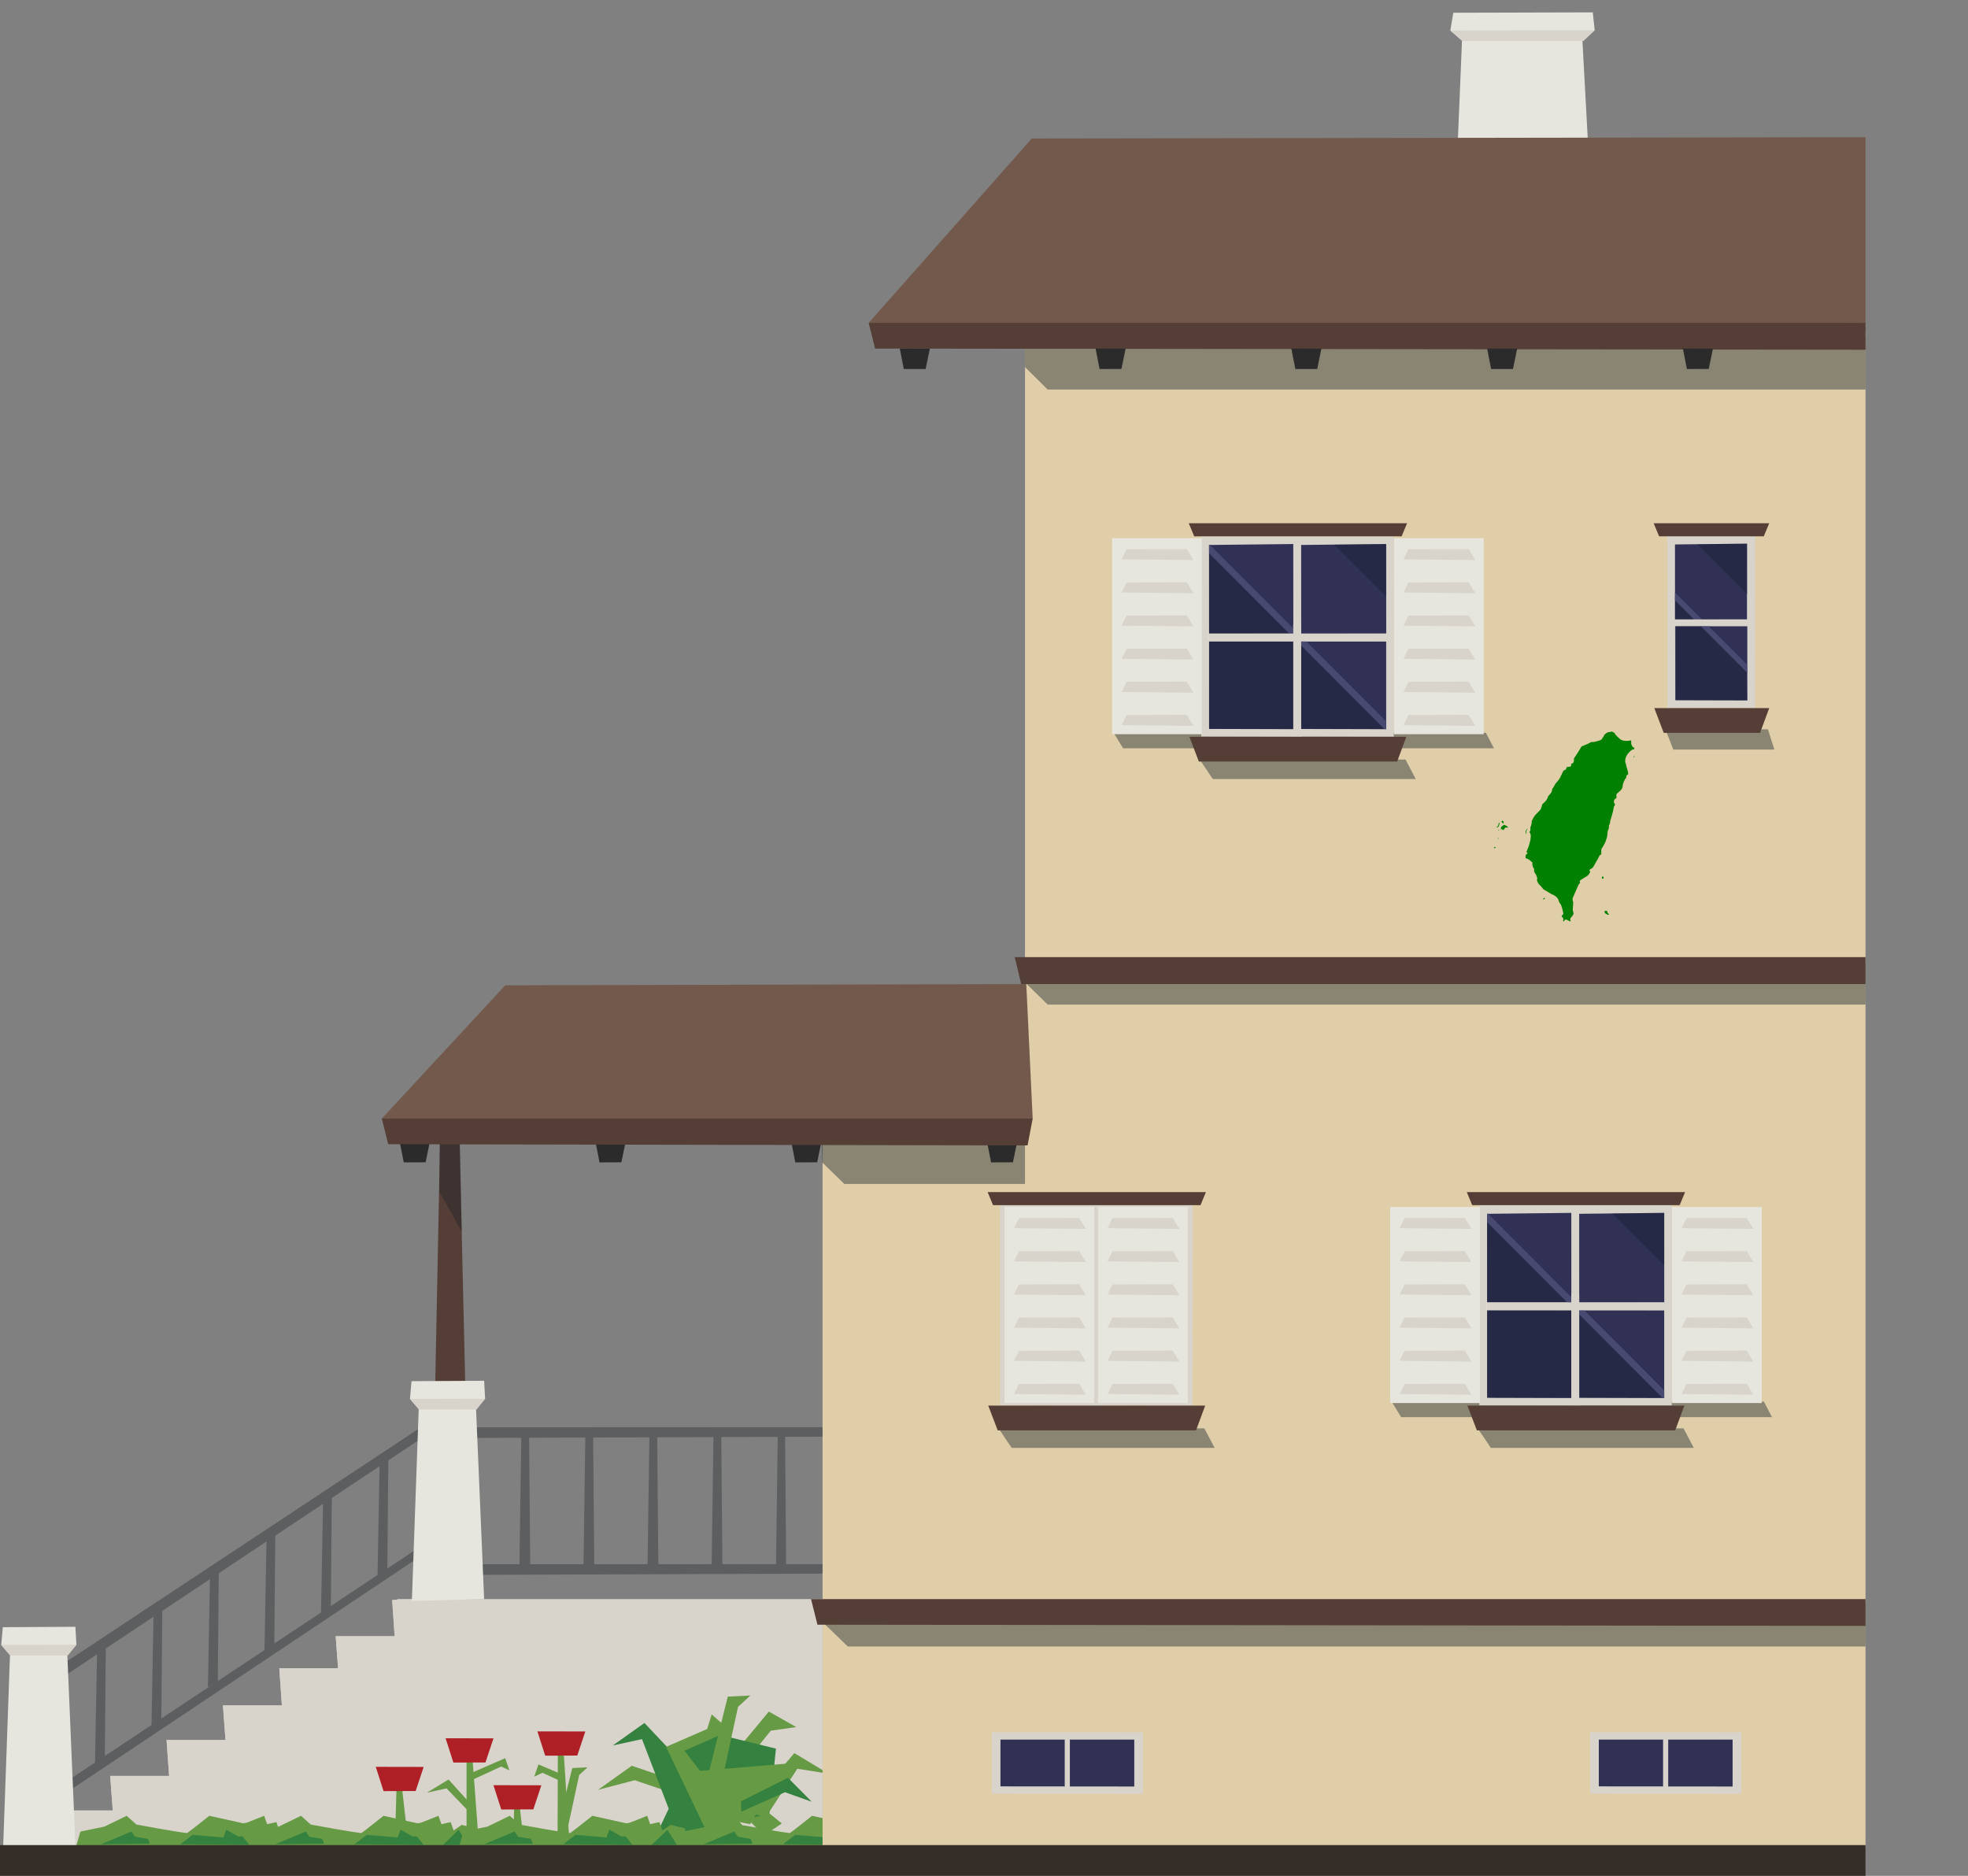 <?xml version="1.0" encoding="UTF-8" standalone="no"?>
<svg
   width="100%"
   height="100%"
   viewBox="0 0 768 732"
   version="1.1"
   xml:space="preserve"
   style="fill-rule:evenodd;clip-rule:evenodd;stroke-linejoin:round;stroke-miterlimit:1.414;"
   id="svg832"
   sodipodi:docname="residential-right.svg"
   inkscape:version="1.1 (c68e22c387, 2021-05-23)"
   xmlns:inkscape="http://www.inkscape.org/namespaces/inkscape"
   xmlns:sodipodi="http://sodipodi.sourceforge.net/DTD/sodipodi-0.dtd"
   xmlns="http://www.w3.org/2000/svg"
   xmlns:svg="http://www.w3.org/2000/svg"><rect x="0" y="0" width="768" height="732" fill="#808080" stroke="none"/><defs
   id="defs836" /><sodipodi:namedview
   id="namedview834"
   pagecolor="#ffffff"
   bordercolor="#666666"
   borderopacity="1.0"
   inkscape:pageshadow="2"
   inkscape:pageopacity="0.0"
   inkscape:pagecheckerboard="0"
   showgrid="false"
   inkscape:zoom="0.71038251"
   inkscape:cx="383.59615"
   inkscape:cy="365.29615"
   inkscape:window-width="1366"
   inkscape:window-height="705"
   inkscape:window-x="-8"
   inkscape:window-y="-8"
   inkscape:window-maximized="1"
   inkscape:current-layer="svg832" />
    <g
   id="residential-right"
   transform="matrix(0.5,0,0,0.5,-96,-228)">
        <g
   id="stoop">
            <g
   transform="matrix(1,0,0,1,-47.99,0)"
   id="g4">
                <path
   d="M590,1897L283.99,1897L281.99,1869L590,1869L590,1897Z"
   style="fill:rgb(216,211,203);fill-rule:nonzero;"
   id="path2" />
            </g>
            <g
   transform="matrix(1,0,0,1,-47.99,0)"
   id="g8">
                <path
   d="M590,1869L327.99,1869L325.99,1842L590,1842L590,1869Z"
   style="fill:rgb(216,211,203);fill-rule:nonzero;"
   id="path6" />
            </g>
            <g
   transform="matrix(1,0,0,1,-47.99,0)"
   id="g12">
                <path
   d="M590,1842L371.99,1842L369.99,1814L590,1814L590,1842Z"
   style="fill:rgb(216,211,203);fill-rule:nonzero;"
   id="path10" />
            </g>
            <g
   transform="matrix(1,0,0,1,-47.99,0)"
   id="g16">
                <path
   d="M590,1814L415.99,1814L413.99,1787L590,1787L590,1814Z"
   style="fill:rgb(216,211,203);fill-rule:nonzero;"
   id="path14" />
            </g>
            <g
   transform="matrix(1,0,0,1,-47.99,0)"
   id="g20">
                <path
   d="M590,1787L459.99,1787L457.99,1758L590,1758L590,1787Z"
   style="fill:rgb(216,211,203);fill-rule:nonzero;"
   id="path18" />
            </g>
            <g
   transform="matrix(1,0,0,1,-47.99,0)"
   id="g24">
                <path
   d="M590,1760L503.99,1760L501.99,1733L590,1733L590,1760Z"
   style="fill:rgb(216,211,203);fill-rule:nonzero;"
   id="path22" />
            </g>
            <g
   transform="matrix(1,0,0,1,-47.99,0)"
   id="g28">
                <path
   d="M590,1733L547.99,1733L545.99,1705L590,1705L590,1733Z"
   style="fill:rgb(216,211,203);fill-rule:nonzero;"
   id="path26" />
            </g>
            <g
   transform="matrix(1,0,0,1,-47.99,0)"
   id="g32">
                <rect
   x="550"
   y="1704"
   width="332"
   height="193"
   style="fill:rgb(216,211,203);fill-rule:nonzero;"
   id="rect30" />
            </g>
            <g
   transform="matrix(1,0,0,1,-47.99,0)"
   id="g36">
                <path
   d="M582,1704L546.238,1704.55L547.99,1733L501.99,1733L503.842,1758L457.99,1758L459.99,1787L413.99,1787L415.99,1814L369.99,1814L371.99,1842L325.99,1842L327.99,1869L281.99,1869L284.238,1897L582,1896L582,1704Z"
   style="fill:rgb(216,211,203);fill-rule:nonzero;"
   id="path34" />
            </g>
        </g>
        <g
   id="stoop-railings">
            <g
   transform="matrix(1,0,0,1,-47.99,0)"
   id="g41">
                <path
   d="M543.068,1595.23L536.254,1598.81L534.568,1689.67L542.281,1684.99L543.068,1595.23Z"
   style="fill:rgb(92,94,95);fill-rule:nonzero;"
   id="path39" />
            </g>
            <g
   transform="matrix(1,0,0,1,-47.99,0)"
   id="g45">
                <path
   d="M498.969,1624.07L492.155,1627.65L490.469,1718.51L498.182,1713.83L498.969,1624.07Z"
   style="fill:rgb(92,94,95);fill-rule:nonzero;"
   id="path43" />
            </g>
            <g
   transform="matrix(1,0,0,1,-47.99,0)"
   id="g49">
                <path
   d="M454.868,1651.78L448.054,1655.36L446.368,1746.21L454.081,1741.53L454.868,1651.78Z"
   style="fill:rgb(92,94,95);fill-rule:nonzero;"
   id="path47" />
            </g>
            <g
   transform="matrix(1,0,0,1,-47.99,0)"
   id="g53">
                <path
   d="M410.769,1678.46L403.956,1682.04L402.269,1772.89L409.982,1768.21L410.769,1678.46Z"
   style="fill:rgb(92,94,95);fill-rule:nonzero;"
   id="path51" />
            </g>
            <g
   transform="matrix(1,0,0,1,-47.99,0)"
   id="g57">
                <path
   d="M366.668,1711.14L359.854,1714.72L358.168,1805.58L365.881,1800.89L366.668,1711.14Z"
   style="fill:rgb(92,94,95);fill-rule:nonzero;"
   id="path55" />
            </g>
            <g
   transform="matrix(1,0,0,1,-47.99,0)"
   id="g61">
                <path
   d="M322.568,1740.98L315.755,1744.56L314.068,1835.42L321.781,1830.74L322.568,1740.98Z"
   style="fill:rgb(92,94,95);fill-rule:nonzero;"
   id="path59" />
            </g>
            <g
   transform="matrix(1,0,0,1,-47.99,0)"
   id="g65">
                <path
   d="M588.706,1556.57L287.693,1755.56L291.966,1762.92L590.141,1564.39L588.706,1556.57Z"
   style="fill:rgb(92,94,95);fill-rule:nonzero;"
   id="path63" />
            </g>
            <g
   transform="matrix(1,0,0,1,-47.99,0)"
   id="g69">
                <path
   d="M588.865,1649.23L288.211,1848.76L291.794,1855.09L589.708,1656.17L588.865,1649.23Z"
   style="fill:rgb(92,94,95);fill-rule:nonzero;"
   id="path67" />
            </g>
            <g
   transform="matrix(1,0,0,1,-47.99,0)"
   id="g73">
                <path
   d="M652.926,1575.98L646.856,1575.56L645.353,1681.42L653.853,1681.74L652.926,1575.98Z"
   style="fill:rgb(92,94,95);fill-rule:nonzero;"
   id="path71" />
            </g>
            <g
   transform="matrix(1,0,0,1,-47.99,0)"
   id="g77">
                <path
   d="M852.731,1575.98L847.018,1575.56L845.603,1681.42L853.603,1681.74L852.731,1575.98Z"
   style="fill:rgb(92,94,95);fill-rule:nonzero;"
   id="path75" />
            </g>
            <g
   transform="matrix(1,0,0,1,-47.99,0)"
   id="g81">
                <path
   d="M802.927,1575.98L796.856,1575.56L795.353,1681.42L803.853,1681.74L802.927,1575.98Z"
   style="fill:rgb(92,94,95);fill-rule:nonzero;"
   id="path79" />
            </g>
            <g
   transform="matrix(1,0,0,1,-47.99,0)"
   id="g85">
                <path
   d="M752.926,1575.98L746.856,1575.56L745.353,1681.42L753.853,1681.74L752.926,1575.98Z"
   style="fill:rgb(92,94,95);fill-rule:nonzero;"
   id="path83" />
            </g>
            <g
   transform="matrix(1,0,0,1,-47.99,0)"
   id="g89">
                <path
   d="M702.927,1575.98L696.856,1575.56L695.353,1681.42L703.853,1681.74L702.927,1575.98Z"
   style="fill:rgb(92,94,95);fill-rule:nonzero;"
   id="path87" />
            </g>
            <g
   transform="matrix(1,0,0,1,-47.99,0)"
   id="g93">
                <path
   d="M963.272,1569.77L602.434,1569.93L601.929,1578.27L960.148,1576.95L963.272,1569.77Z"
   style="fill:rgb(92,94,95);fill-rule:nonzero;"
   id="path91" />
            </g>
            <g
   transform="matrix(1,0,0,1,-47.99,0)"
   id="g97">
                <path
   d="M952.328,1676.68L591.49,1676.84L590.985,1685.18L949.204,1683.86L952.328,1676.68Z"
   style="fill:rgb(92,94,95);fill-rule:nonzero;"
   id="path95" />
            </g>
            <g
   transform="matrix(1,0,0,1,-47.99,0)"
   id="g101">
                <path
   d="M597.806,1309L603.74,1563L579.149,1563L584.192,1309L597.806,1309Z"
   style="fill:rgb(84,62,54);fill-rule:nonzero;"
   id="path99" />
            </g>
            <g
   transform="matrix(1,0,0,1,-47.99,0)"
   id="g105">
                <path
   d="M242.452,1897.46L247.785,1747.76L240.965,1739.78L242.17,1725.93L298.846,1725.62L299.627,1739.65L292.555,1747.76L298.846,1896L242.452,1897.46Z"
   style="fill:rgb(231,230,222);fill-rule:nonzero;"
   id="path103" />
            </g>
            <g
   transform="matrix(1,0,0,1,-47.99,0)"
   id="g109">
                <path
   d="M292.99,1748L247.99,1748L240.965,1739.78L299.627,1739.65L292.99,1748Z"
   style="fill:rgb(216,211,203);fill-rule:nonzero;"
   id="path107" />
            </g>
            <g
   transform="matrix(1,0,0,1,-47.99,0)"
   id="g113">
                <path
   d="M561.452,1705.46L566.785,1555.76L559.965,1547.78L561.17,1533.93L617.846,1533.62L618.627,1547.65L611.555,1555.76L617.846,1704L561.452,1705.46Z"
   style="fill:rgb(231,230,222);fill-rule:nonzero;"
   id="path111" />
            </g>
            <g
   transform="matrix(1,0,0,1,-47.99,0)"
   id="g117">
                <path
   d="M611.99,1556L566.99,1556L559.965,1547.78L618.627,1547.65L611.99,1556Z"
   style="fill:rgb(216,211,203);fill-rule:nonzero;"
   id="path115" />
            </g>
        </g>
        <g
   id="plants">
            <g
   transform="matrix(1,0,0,1,-47.99,0)"
   id="g122">
                <path
   d="M554.01,1853.54L549.404,1853.54L548.561,1882.79L557.467,1884.17L554.01,1853.54Z"
   style="fill:rgb(103,154,69);fill-rule:nonzero;"
   id="path120" />
            </g>
            <g
   transform="matrix(1,0,0,1,-47.99,0)"
   id="g126">
                <path
   d="M564.404,1853.79L570.658,1834.99L533.275,1834.92L539.361,1853.87L564.404,1853.79Z"
   style="fill:rgb(174,32,37);fill-rule:nonzero;"
   id="path124" />
            </g>
            <g
   transform="matrix(1,0,0,1,-47.99,0)"
   id="g130">
                <path
   d="M645.859,1867.87L641.254,1867.87L640.41,1897.12L649.316,1898.5L645.859,1867.87Z"
   style="fill:rgb(103,154,69);fill-rule:nonzero;"
   id="path128" />
            </g>
            <g
   transform="matrix(1,0,0,1,-47.99,0)"
   id="g134">
                <path
   d="M656.254,1868.12L662.508,1849.32L625.125,1849.25L631.211,1868.21L656.254,1868.12Z"
   style="fill:rgb(174,32,37);fill-rule:nonzero;"
   id="path132" />
            </g>
            <g
   transform="matrix(1,0,0,1,-47.99,0)"
   id="g138">
                <path
   d="M608.889,1830.23L604.123,1829.72L604.127,1883.38L613.049,1885.7L608.889,1830.23Z"
   style="fill:rgb(103,154,69);fill-rule:nonzero;"
   id="path136" />
            </g>
            <g
   transform="matrix(1,0,0,1,-47.99,0)"
   id="g142">
                <path
   d="M618.897,1831.5L625.151,1812.69L587.767,1812.62L593.853,1831.58L618.897,1831.5Z"
   style="fill:rgb(174,32,37);fill-rule:nonzero;"
   id="path140" />
            </g>
            <g
   transform="matrix(1,0,0,1,-47.99,0)"
   id="g146">
                <path
   d="M607.435,1845.6L631.138,1834.68L637.552,1837.67L634.28,1828.16L609.444,1839"
   style="fill:rgb(103,154,69);fill-rule:nonzero;"
   id="path144" />
            </g>
            <g
   transform="matrix(1,0,0,1,-47.99,0)"
   id="g150">
                <path
   d="M611.342,1868.36L590.088,1844.81L573.139,1855.1L588.506,1851.73L605.354,1869.25L611.342,1868.36Z"
   style="fill:rgb(103,154,69);fill-rule:nonzero;"
   id="path148" />
            </g>
            <g
   transform="matrix(1,0,0,1,-47.99,0)"
   id="g154">
                <path
   d="M680.135,1826.3L675.373,1825.84L675.182,1886.53L684.096,1888.62L680.135,1826.3Z"
   style="fill:rgb(103,154,69);fill-rule:nonzero;"
   id="path152" />
            </g>
            <g
   transform="matrix(1,0,0,1,-47.99,0)"
   id="g158">
                <path
   d="M690.56,1826.12L696.815,1807.32L659.431,1807.25L665.517,1826.21L690.56,1826.12Z"
   style="fill:rgb(174,32,37);fill-rule:nonzero;"
   id="path156" />
            </g>
            <g
   transform="matrix(1,0,0,1,-47.99,0)"
   id="g162">
                <path
   d="M679.373,1846.92L663.385,1839.56L656.971,1842.55L660.244,1833.03L680.182,1841.49"
   style="fill:rgb(103,154,69);fill-rule:nonzero;"
   id="path160" />
            </g>
            <g
   transform="matrix(1,0,0,1,-47.99,0)"
   id="g166">
                <path
   d="M676.33,1877.14L686.643,1835.89L698.553,1835.3L692.037,1841.29L682.857,1883.71L676.33,1877.14Z"
   style="fill:rgb(103,154,69);fill-rule:nonzero;"
   id="path164" />
            </g>
            <g
   transform="matrix(1,0,0,1,-47.99,0)"
   id="g170">
                <path
   d="M850.186,1879.11L809.695,1846.22L841.563,1806.72L861.404,1803.87L840.082,1791.79L794.926,1846.2L836.153,1888.5"
   style="fill:rgb(103,154,69);fill-rule:nonzero;"
   id="path168" />
            </g>
            <g
   transform="matrix(1,0,0,1,-47.99,0)"
   id="g174">
                <path
   d="M769.774,1846.56L733.07,1834.08L706.814,1852.81L735.384,1845.37L797.528,1866.46L769.774,1846.56Z"
   style="fill:rgb(103,154,69);fill-rule:nonzero;"
   id="path172" />
            </g>
            <g
   transform="matrix(1,0,0,1,-47.99,0)"
   id="g178">
                <path
   d="M840.515,1871.04L845.594,1820.69L795.215,1808.35L760.942,1819.71L742.98,1800.7L718.28,1818.23L741.053,1813.29L761.908,1867.59L751.957,1888.57L782.137,1887.33L840.515,1871.04Z"
   style="fill:rgb(53,129,63);fill-rule:nonzero;"
   id="path176" />
            </g>
            <g
   transform="matrix(1,0,0,1,-47.99,0)"
   id="g182">
                <path
   d="M793.891,1890.54L759.86,1819.33L791.918,1805.39L795.469,1794.04L809.938,1806.63L774.16,1822.31L821.616,1883.54"
   style="fill:rgb(103,154,69);fill-rule:nonzero;"
   id="path180" />
            </g>
            <g
   transform="matrix(1,0,0,1,-47.99,0)"
   id="g186">
                <path
   d="M820.557,1870.3L859.968,1824.22L886.63,1840.27L862.283,1836.41L837.947,1873.86L820.557,1870.3Z"
   style="fill:rgb(103,154,69);fill-rule:nonzero;"
   id="path184" />
            </g>
            <g
   transform="matrix(1,0,0,1,-47.99,0)"
   id="g190">
                <path
   d="M792.739,1841.22L808.01,1780.13L825.648,1779.26L816,1788.13L802.405,1850.94L792.739,1841.22Z"
   style="fill:rgb(103,154,69);fill-rule:nonzero;"
   id="path188" />
            </g>
            <g
   transform="matrix(1,0,0,1,-47.99,0)"
   id="g194">
                <path
   d="M825.481,1879.68L800.741,1874.75L772.811,1839.2L854.196,1832.37"
   style="fill:rgb(103,154,69);fill-rule:nonzero;"
   id="path192" />
            </g>
            <g
   transform="matrix(1,0,0,1,-47.99,0)"
   id="g198">
                <path
   d="M818.297,1861.87L855,1843.46L873.551,1862.18L852.686,1854.75L818.545,1869.91L818.297,1861.87Z"
   style="fill:rgb(53,129,63);fill-rule:nonzero;"
   id="path196" />
            </g>
            <g
   transform="matrix(1,0,0,1,-47.99,0)"
   id="g202">
                <path
   d="M475.031,1899.87L475.726,1882.96L464.32,1880.23L458.035,1884.6L455.707,1878.05L448.488,1879.68L446.16,1873.14L432.715,1878.46L429.922,1879.01L403.324,1873.14C403.324,1873.14 387.265,1885.97 386.101,1886.52C384.937,1887.06 346.523,1879.97 346.523,1879.97L338.844,1873.14L321.386,1881.61L302.758,1885.43L299.035,1898.23L475.031,1899.87Z"
   style="fill:rgb(103,154,69);fill-rule:nonzero;"
   id="path200" />
            </g>
            <g
   transform="matrix(1,0,0,1,-47.99,0)"
   id="g206">
                <path
   d="M469.324,1895.78L461.875,1884.05L449.594,1895.92L469.324,1895.78Z"
   style="fill:rgb(53,129,63);fill-rule:nonzero;"
   id="path204" />
            </g>
            <g
   transform="matrix(1,0,0,1,-47.99,0)"
   id="g210">
                <path
   d="M434.637,1895.78L429.344,1889.23L425.852,1889.23L416.598,1883.91L414.328,1890.05L390.231,1888.01L380.629,1895.37L434.637,1895.78Z"
   style="fill:rgb(53,129,63);fill-rule:nonzero;"
   id="path208" />
            </g>
            <g
   transform="matrix(1,0,0,1,-47.99,0)"
   id="g214">
                <path
   d="M356.883,1894.96L355.488,1891.14L345.477,1889.5L342.563,1885.41L318.824,1895.37L356.883,1894.96Z"
   style="fill:rgb(53,129,63);fill-rule:nonzero;"
   id="path212" />
            </g>
            <g
   transform="matrix(1,0,0,1,-47.99,0)"
   id="g218">
                <path
   d="M611.053,1899.87L611.748,1882.96L600.342,1880.23L594.057,1884.6L591.729,1878.05L584.51,1879.68L582.182,1873.14L568.737,1878.46L565.944,1879.01L539.346,1873.14C539.346,1873.14 523.287,1885.97 522.123,1886.52C520.959,1887.06 482.545,1879.97 482.545,1879.97L474.866,1873.14L457.409,1881.61L438.78,1885.43L435.057,1898.23L611.053,1899.87Z"
   style="fill:rgb(103,154,69);fill-rule:nonzero;"
   id="path216" />
            </g>
            <g
   transform="matrix(1,0,0,1,-47.99,0)"
   id="g222">
                <path
   d="M605.346,1895.78L597.897,1884.05L585.615,1895.92L605.346,1895.78Z"
   style="fill:rgb(53,129,63);fill-rule:nonzero;"
   id="path220" />
            </g>
            <g
   transform="matrix(1,0,0,1,-47.99,0)"
   id="g226">
                <path
   d="M570.658,1895.78L565.365,1889.23L561.873,1889.23L552.619,1883.91L550.349,1890.05L526.252,1888.01L516.65,1895.37L570.658,1895.78Z"
   style="fill:rgb(53,129,63);fill-rule:nonzero;"
   id="path224" />
            </g>
            <g
   transform="matrix(1,0,0,1,-47.99,0)"
   id="g230">
                <path
   d="M492.904,1894.96L491.509,1891.14L481.498,1889.5L478.584,1885.41L454.845,1895.37L492.904,1894.96Z"
   style="fill:rgb(53,129,63);fill-rule:nonzero;"
   id="path228" />
            </g>
            <g
   transform="matrix(1,0,0,1,-47.99,0)"
   id="g234">
                <path
   d="M773.994,1899.87L774.689,1882.96L763.283,1880.23L756.998,1884.6L754.67,1878.05L747.451,1879.68L745.123,1873.14L731.678,1878.46L728.885,1879.01L702.287,1873.14C702.287,1873.14 686.228,1885.97 685.064,1886.52C683.9,1887.06 645.486,1879.97 645.486,1879.97L637.807,1873.14L620.35,1881.61L601.721,1885.43L597.998,1898.23L773.994,1899.87Z"
   style="fill:rgb(103,154,69);fill-rule:nonzero;"
   id="path232" />
            </g>
            <g
   transform="matrix(1,0,0,1,-47.99,0)"
   id="g238">
                <path
   d="M768.287,1895.78L760.838,1884.05L748.556,1895.92L768.287,1895.78Z"
   style="fill:rgb(53,129,63);fill-rule:nonzero;"
   id="path236" />
            </g>
            <g
   transform="matrix(1,0,0,1,-47.99,0)"
   id="g242">
                <path
   d="M733.6,1895.78L728.307,1889.23L724.815,1889.23L715.561,1883.91L713.291,1890.05L689.194,1888.01L679.592,1895.37L733.6,1895.78Z"
   style="fill:rgb(53,129,63);fill-rule:nonzero;"
   id="path240" />
            </g>
            <g
   transform="matrix(1,0,0,1,-47.99,0)"
   id="g246">
                <path
   d="M655.846,1894.96L654.451,1891.14L644.44,1889.5L641.526,1885.41L617.787,1895.37L655.846,1894.96Z"
   style="fill:rgb(53,129,63);fill-rule:nonzero;"
   id="path244" />
            </g>
            <g
   transform="matrix(1,0,0,1,-47.99,0)"
   id="g250">
                <path
   d="M945.482,1899.87L946.177,1882.96L934.771,1880.23L928.486,1884.6L926.158,1878.05L918.939,1879.68L916.611,1873.14L903.166,1878.46L900.373,1879.01L873.775,1873.14C873.775,1873.14 857.716,1885.97 856.552,1886.52C855.388,1887.06 816.974,1879.97 816.974,1879.97L809.295,1873.14L791.837,1881.61L773.209,1885.43L769.486,1898.23L945.482,1899.87Z"
   style="fill:rgb(103,154,69);fill-rule:nonzero;"
   id="path248" />
            </g>
            <g
   transform="matrix(1,0,0,1,-47.99,0)"
   id="g254">
                <path
   d="M939.775,1895.78L932.326,1884.05L920.045,1895.92L939.775,1895.78Z"
   style="fill:rgb(53,129,63);fill-rule:nonzero;"
   id="path252" />
            </g>
            <g
   transform="matrix(1,0,0,1,-47.99,0)"
   id="g258">
                <path
   d="M905.088,1895.78L899.795,1889.23L896.303,1889.23L887.049,1883.91L884.779,1890.05L860.682,1888.01L851.08,1895.37L905.088,1895.78Z"
   style="fill:rgb(53,129,63);fill-rule:nonzero;"
   id="path256" />
            </g>
            <g
   transform="matrix(1,0,0,1,-47.99,0)"
   id="g262">
                <path
   d="M827.334,1894.96L825.94,1891.14L815.928,1889.5L813.014,1885.41L789.275,1895.37L827.334,1894.96Z"
   style="fill:rgb(53,129,63);fill-rule:nonzero;"
   id="path260" />
            </g>
        </g>
        <g
   id="chimney">
            <g
   transform="matrix(1,0,0,1,-47.99,0)"
   id="g267">
                <path
   d="M1374.82,637.482L1381.06,487.779L1371.96,479.803L1374.28,465.946L1483.13,465.643L1484.63,479.667L1475.05,487.779L1483.13,636.02L1374.82,637.482Z"
   style="fill:rgb(231,230,222);fill-rule:nonzero;"
   id="path265" />
            </g>
            <g
   transform="matrix(1,0,0,1,-47.99,0)"
   id="g271">
                <path
   d="M1475.88,488L1381.46,488L1371.96,479.793L1484.63,479.651L1475.88,488Z"
   style="fill:rgb(216,211,203);fill-rule:nonzero;"
   id="path269" />
            </g>
        </g>
        <g
   transform="matrix(1,0,0,1,-47.99,0)"
   id="g277">
            <g
   id="base">
                <path
   d="M1696,715L1040,715L1040,1263L882,1263L882,1898L1696,1898L1696,715Z"
   style="fill:rgb(224,206,168);fill-rule:nonzero;"
   id="path274" />
            </g>
        </g>
        <g
   id="shadows">
            <g
   transform="matrix(1,0,0,1,-47.99,0)"
   id="g283">
                <g
   opacity="0.4"
   id="g281">
                    <path
   d="M1040,742.495L1057.69,760L1696,760L1696,718L1040,718L1040,742.495Z"
   style="fill:rgb(10,23,35);fill-rule:nonzero;"
   id="path279" />
                </g>
            </g>
            <g
   transform="matrix(1,0,0,1,-47.99,0)"
   id="g289">
                <g
   opacity="0.4"
   id="g287">
                    <path
   d="M898.99,1380L1040,1380L1040,1329L881.043,1327L881.689,1363.18L898.99,1380Z"
   style="fill:rgb(10,23,35);fill-rule:nonzero;"
   id="path285" />
                </g>
            </g>
            <g
   transform="matrix(1,0,0,1,-47.99,0)"
   id="g295">
                <g
   opacity="0.4"
   id="g293">
                    <path
   d="M1039.99,1222.68L1057.69,1240L1696,1240L1696,1209L1040.63,1209L1039.99,1222.68Z"
   style="fill:rgb(10,23,35);fill-rule:nonzero;"
   id="path291" />
                </g>
            </g>
            <g
   transform="matrix(1,0,0,1,-47.99,0)"
   id="g301">
                <g
   opacity="0.4"
   id="g299">
                    <path
   d="M881.99,1721.92L901.695,1741L1696,1741L1696,1706.88L881.687,1705.94L881.99,1721.92Z"
   style="fill:rgb(10,23,35);fill-rule:nonzero;"
   id="path297" />
                </g>
            </g>
            <g
   transform="matrix(1,0,0,1,-47.99,0)"
   id="g307">
                <g
   opacity="0.3"
   id="g305">
                    <path
   d="M583,1348L598.99,1348L600.425,1417.37L583,1386.37L583,1348Z"
   style="fill:rgb(10,23,35);fill-rule:nonzero;"
   id="path303" />
                </g>
            </g>
        </g>
        <g
   transform="matrix(1,0,0,1,-47.99,0)"
   id="g313">
            <g
   id="roof">
                <path
   d="M1696,708.095L1169.52,718.095L917.99,708L1045.3,564.095L1696,563.095L1696,708.095Z"
   style="fill:rgb(114,89,75);fill-rule:nonzero;"
   id="path310" />
            </g>
        </g>
        <g
   id="trim">
            <g
   transform="matrix(1,0,0,1,-47.99,0)"
   id="g317">
                <path
   d="M1696,1704L872.99,1704L877.995,1724L1696,1724.92L1696,1704Z"
   style="fill:rgb(84,62,54);fill-rule:nonzero;"
   id="path315" />
            </g>
            <g
   transform="matrix(1,0,0,1,-47.99,0)"
   id="g321">
                <path
   d="M1696,1203L1031.99,1203L1037,1224L1696,1224L1696,1203Z"
   style="fill:rgb(84,62,54);fill-rule:nonzero;"
   id="path319" />
            </g>
            <g
   transform="matrix(1,0,0,1,-47.99,0)"
   id="g325">
                <path
   d="M1696,708L917.99,708L922.995,728.047L1696,728.949L1696,708Z"
   style="fill:rgb(84,62,54);fill-rule:nonzero;"
   id="path323" />
            </g>
            <g
   transform="matrix(1,0,0,1,-47.99,0)"
   id="g329">
                <path
   d="M962.453,744L965.714,728.113L942.267,728.054L945.387,744L962.453,744Z"
   style="fill:rgb(42,43,42);fill-rule:nonzero;"
   id="path327" />
            </g>
            <g
   transform="matrix(1,0,0,1,-47.99,0)"
   id="g333">
                <path
   d="M1573.65,743.931L1576.91,728.113L1553.47,728.054L1556.59,744L1573.65,743.931Z"
   style="fill:rgb(42,43,42);fill-rule:nonzero;"
   id="path331" />
            </g>
            <g
   transform="matrix(1,0,0,1,-47.99,0)"
   id="g337">
                <path
   d="M1420.85,744L1424.11,728.113L1400.67,728.054L1403.79,744L1420.85,744Z"
   style="fill:rgb(42,43,42);fill-rule:nonzero;"
   id="path335" />
            </g>
            <g
   transform="matrix(1,0,0,1,-47.99,0)"
   id="g341">
                <path
   d="M1268.05,744L1271.32,728.113L1247.87,728.054L1250.99,744L1268.05,744Z"
   style="fill:rgb(42,43,42);fill-rule:nonzero;"
   id="path339" />
            </g>
            <g
   transform="matrix(1,0,0,1,-47.99,0)"
   id="g345">
                <path
   d="M1115.25,743.931L1118.52,728.113L1095.07,728.054L1098.19,744L1115.25,743.931Z"
   style="fill:rgb(42,43,42);fill-rule:nonzero;"
   id="path343" />
            </g>
            <g
   transform="matrix(1,0,0,1,-47.99,0)"
   id="g349">
                <path
   d="M572.177,1363.11L575.438,1347.29L551.991,1347.23L555.111,1363.18L572.177,1363.11Z"
   style="fill:rgb(42,43,42);fill-rule:nonzero;"
   id="path347" />
            </g>
            <g
   transform="matrix(1,0,0,1,-47.99,0)"
   id="g353">
                <path
   d="M1030.58,1363.11L1033.84,1347.29L1010.39,1347.23L1013.51,1363.18L1030.58,1363.11Z"
   style="fill:rgb(42,43,42);fill-rule:nonzero;"
   id="path351" />
            </g>
            <g
   transform="matrix(1,0,0,1,-47.99,0)"
   id="g357">
                <path
   d="M877.776,1363.11L881.038,1347.29L857.59,1347.23L860.71,1363.18L877.776,1363.11Z"
   style="fill:rgb(42,43,42);fill-rule:nonzero;"
   id="path355" />
            </g>
            <g
   transform="matrix(1,0,0,1,-47.99,0)"
   id="g361">
                <path
   d="M724.977,1363.11L728.239,1347.29L704.791,1347.23L707.911,1363.18L724.977,1363.11Z"
   style="fill:rgb(42,43,42);fill-rule:nonzero;"
   id="path359" />
            </g>
        </g>
        <g
   id="stoop-roof">
            <g
   transform="matrix(1,0,0,1,-47.99,0)"
   id="g366">
                <path
   d="M1045.99,1329L788.515,1339L537.99,1329L634.296,1225L1040.99,1224L1045.99,1329Z"
   style="fill:rgb(114,89,75);fill-rule:nonzero;"
   id="path364" />
            </g>
            <g
   transform="matrix(1,0,0,1,-47.99,0)"
   id="g370">
                <path
   d="M1045.99,1329L537.99,1329L542.99,1349L1041.99,1349.93L1045.99,1329Z"
   style="fill:rgb(84,62,54);fill-rule:nonzero;"
   id="path368" />
            </g>
        </g>
        <g
   id="windows">
            <g
   transform="matrix(1,0,0,1,-47.99,0)"
   id="g375">
                <path
   d="M1014.3,1855.9L1131.9,1855.96L1131.99,1807.99L1014.12,1807.97L1014.3,1855.9Z"
   style="fill:rgb(216,211,203);fill-rule:nonzero;"
   id="path373" />
            </g>
            <g
   transform="matrix(1,0,0,1,-47.99,0)"
   id="g379">
                <path
   d="M1020.84,1850.17L1125.27,1850.27L1125.27,1813.68L1020.84,1813.65L1020.84,1850.17Z"
   style="fill:rgb(49,49,86);fill-rule:nonzero;"
   id="path377" />
            </g>
            <g
   transform="matrix(1,0,0,1,-47.99,0)"
   id="g383">
                <rect
   x="1071"
   y="1809"
   width="4"
   height="46"
   style="fill:rgb(216,211,203);fill-rule:nonzero;"
   id="rect381" />
            </g>
            <g
   transform="matrix(1,0,0,1,-47.99,0)"
   id="g387">
                <path
   d="M1481.3,1855.9L1598.9,1855.96L1598.99,1807.99L1481.12,1807.97L1481.3,1855.9Z"
   style="fill:rgb(216,211,203);fill-rule:nonzero;"
   id="path385" />
            </g>
            <g
   transform="matrix(1,0,0,1,-47.99,0)"
   id="g391">
                <path
   d="M1487.84,1850.17L1592.27,1850.27L1592.27,1813.68L1487.84,1813.65L1487.84,1850.17Z"
   style="fill:rgb(49,49,86);fill-rule:nonzero;"
   id="path389" />
            </g>
            <g
   transform="matrix(1,0,0,1,-47.99,0)"
   id="g395">
                <rect
   x="1538"
   y="1809"
   width="4"
   height="46"
   style="fill:rgb(216,211,203);fill-rule:nonzero;"
   id="rect393" />
            </g>
            <g
   transform="matrix(1,0,0,1,-47.99,0)"
   id="g401">
                <g
   opacity="0.4"
   id="g399">
                    <path
   d="M1336.97,1048.78L1344.99,1064L1186.58,1064L1175.45,1047.46L1336.97,1048.78Z"
   style="fill:rgb(10,23,35);fill-rule:nonzero;"
   id="path397" />
                </g>
            </g>
            <g
   transform="matrix(1,0,0,1,-47.99,0)"
   id="g407">
                <g
   opacity="0.4"
   id="g405">
                    <path
   d="M1399.71,1027.88L1405.99,1040L1116.58,1040L1109.02,1027.73L1399.71,1027.88Z"
   style="fill:rgb(10,23,35);fill-rule:nonzero;"
   id="path403" />
                </g>
            </g>
            <g
   transform="matrix(1,0,0,1,-47.99,0)"
   id="g411">
                <path
   d="M1177.58,1030.84L1255.91,1031L1255.97,874.583L1177.47,874.51L1177.58,1030.84Z"
   style="fill:rgb(216,211,203);fill-rule:nonzero;"
   id="path409" />
            </g>
            <g
   transform="matrix(1,0,0,1,-47.99,0)"
   id="g415">
                <path
   d="M1183.67,1024.89L1249.99,1025.07L1249.99,956.603L1183.67,956.541L1183.67,1024.89Z"
   style="fill:rgb(49,49,86);fill-rule:nonzero;"
   id="path413" />
            </g>
            <g
   transform="matrix(1,0,0,1,-47.99,0)"
   id="g419">
                <path
   d="M1183.67,950.562L1250.03,950.501L1249.99,880.585L1183.63,881.311L1183.67,950.562Z"
   style="fill:rgb(49,49,86);fill-rule:nonzero;"
   id="path417" />
            </g>
            <g
   transform="matrix(1,0,0,1,-47.99,0)"
   id="g423">
                <path
   d="M1249.47,1030.84L1327.81,1031L1327.86,874.583L1249.37,874.51L1249.47,1030.84Z"
   style="fill:rgb(216,211,203);fill-rule:nonzero;"
   id="path421" />
            </g>
            <g
   transform="matrix(1,0,0,1,-47.99,0)"
   id="g427">
                <path
   d="M1255.56,1024.89L1321.88,1025.07L1321.88,956.603L1255.56,956.541L1255.56,1024.89Z"
   style="fill:rgb(49,49,86);fill-rule:nonzero;"
   id="path425" />
            </g>
            <g
   transform="matrix(1,0,0,1,-47.99,0)"
   id="g431">
                <path
   d="M1255.56,950.565L1321.92,950.501L1321.88,880.585L1255.53,881.311L1255.56,950.565Z"
   style="fill:rgb(49,49,86);fill-rule:nonzero;"
   id="path429" />
            </g>
            <g
   transform="matrix(1,0,0,1,-47.99,0)"
   id="g435">
                <rect
   x="1183.03"
   y="950.548"
   width="67.236"
   height="5.834"
   style="fill:rgb(246,241,225);fill-rule:nonzero;"
   id="rect433" />
            </g>
            <g
   transform="matrix(1,0,0,1,-47.99,0)"
   id="g439">
                <path
   d="M1167.8,864.365L1172.05,874.583L1333.93,874.583L1338.19,864.365L1167.8,864.365Z"
   style="fill:rgb(84,62,54);fill-rule:nonzero;"
   id="path437" />
            </g>
            <g
   transform="matrix(1,0,0,1,-47.99,0)"
   id="g445">
                <g
   opacity="0.3"
   id="g443">
                    <path
   d="M1183.67,1024.89L1183.65,887.008L1321.88,1019.01L1321.88,1025.07L1183.67,1024.89Z"
   style="fill:rgb(10,23,35);fill-rule:nonzero;"
   id="path441" />
                </g>
            </g>
            <g
   transform="matrix(1,0,0,1,-47.99,0)"
   id="g449">
                <path
   d="M1320.6,1025.04L1183.66,887.755L1183.64,887.776L1183.62,881.305L1184.31,881.292L1321.86,1019.03L1321.88,1025.07L1320.6,1025.04Z"
   style="fill:rgb(73,74,114);fill-rule:nonzero;"
   id="path447" />
            </g>
            <g
   transform="matrix(1,0,0,1,-47.99,0)"
   id="g453">
                <rect
   x="1249.36"
   y="943.437"
   width="6.156"
   height="84.063"
   style="fill:rgb(216,211,203);fill-rule:nonzero;"
   id="rect451" />
            </g>
            <g
   transform="matrix(1,0,0,1,-47.99,0)"
   id="g457">
                <rect
   x="1183.22"
   y="950.444"
   width="138.873"
   height="6.154"
   style="fill:rgb(216,211,203);fill-rule:nonzero;"
   id="rect455" />
            </g>
            <g
   transform="matrix(1,0,0,1,-47.99,0)"
   id="g461">
                <path
   d="M1175.67,1050.32L1330.46,1050.32L1337.62,1031L1168.3,1031L1175.67,1050.32Z"
   style="fill:rgb(84,62,54);fill-rule:nonzero;"
   id="path459" />
            </g>
            <g
   transform="matrix(1,0,0,1,-47.99,0)"
   id="g467">
                <g
   opacity="0.3"
   id="g465">
                    <path
   d="M1321.91,921.662L1321.91,880.585L1281.28,881.019"
   style="fill:rgb(10,23,35);fill-rule:nonzero;"
   id="path463" />
                </g>
            </g>
            <g
   transform="matrix(1,0,0,1,-47.99,0)"
   id="g471">
                <rect
   x="1328"
   y="876"
   width="70"
   height="153"
   style="fill:rgb(231,230,222);fill-rule:nonzero;"
   id="rect469" />
            </g>
            <g
   transform="matrix(1,0,0,1,-47.99,0)"
   id="g475">
                <path
   d="M1335.43,892.532L1339.28,884.661L1386.28,884.55L1391.47,893.094L1335.43,892.532Z"
   style="fill:rgb(216,211,203);fill-rule:nonzero;"
   id="path473" />
            </g>
            <g
   transform="matrix(1,0,0,1,-47.99,0)"
   id="g479">
                <path
   d="M1335.43,1021.93L1339.28,1014.06L1386.28,1013.95L1391.47,1022.49L1335.43,1021.93Z"
   style="fill:rgb(216,211,203);fill-rule:nonzero;"
   id="path477" />
            </g>
            <g
   transform="matrix(1,0,0,1,-47.99,0)"
   id="g483">
                <path
   d="M1335.43,996.05L1339.28,988.179L1386.28,988.068L1391.47,996.612L1335.43,996.05Z"
   style="fill:rgb(216,211,203);fill-rule:nonzero;"
   id="path481" />
            </g>
            <g
   transform="matrix(1,0,0,1,-47.99,0)"
   id="g487">
                <path
   d="M1335.43,970.17L1339.28,962.299L1386.28,962.188L1391.47,970.732L1335.43,970.17Z"
   style="fill:rgb(216,211,203);fill-rule:nonzero;"
   id="path485" />
            </g>
            <g
   transform="matrix(1,0,0,1,-47.99,0)"
   id="g491">
                <path
   d="M1335.43,944.291L1339.28,936.42L1386.28,936.309L1391.47,944.853L1335.43,944.291Z"
   style="fill:rgb(216,211,203);fill-rule:nonzero;"
   id="path489" />
            </g>
            <g
   transform="matrix(1,0,0,1,-47.99,0)"
   id="g495">
                <path
   d="M1335.43,918.411L1339.28,910.54L1386.28,910.429L1391.47,918.973L1335.43,918.411Z"
   style="fill:rgb(216,211,203);fill-rule:nonzero;"
   id="path493" />
            </g>
            <g
   transform="matrix(1,0,0,1,-47.99,0)"
   id="g499">
                <rect
   x="1108"
   y="876"
   width="70"
   height="153"
   style="fill:rgb(231,230,222);fill-rule:nonzero;"
   id="rect497" />
            </g>
            <g
   transform="matrix(1,0,0,1,-47.99,0)"
   id="g503">
                <path
   d="M1115.43,892.532L1119.28,884.661L1166.28,884.55L1171.47,893.094L1115.43,892.532Z"
   style="fill:rgb(216,211,203);fill-rule:nonzero;"
   id="path501" />
            </g>
            <g
   transform="matrix(1,0,0,1,-47.99,0)"
   id="g507">
                <path
   d="M1115.43,1021.93L1119.28,1014.06L1166.28,1013.95L1171.47,1022.49L1115.43,1021.93Z"
   style="fill:rgb(216,211,203);fill-rule:nonzero;"
   id="path505" />
            </g>
            <g
   transform="matrix(1,0,0,1,-47.99,0)"
   id="g511">
                <path
   d="M1115.43,996.05L1119.28,988.179L1166.28,988.068L1171.47,996.612L1115.43,996.05Z"
   style="fill:rgb(216,211,203);fill-rule:nonzero;"
   id="path509" />
            </g>
            <g
   transform="matrix(1,0,0,1,-47.99,0)"
   id="g515">
                <path
   d="M1115.43,970.17L1119.28,962.299L1166.28,962.188L1171.47,970.732L1115.43,970.17Z"
   style="fill:rgb(216,211,203);fill-rule:nonzero;"
   id="path513" />
            </g>
            <g
   transform="matrix(1,0,0,1,-47.99,0)"
   id="g519">
                <path
   d="M1115.43,944.291L1119.28,936.42L1166.28,936.309L1171.47,944.853L1115.43,944.291Z"
   style="fill:rgb(216,211,203);fill-rule:nonzero;"
   id="path517" />
            </g>
            <g
   transform="matrix(1,0,0,1,-47.99,0)"
   id="g523">
                <path
   d="M1115.43,918.411L1119.28,910.54L1166.28,910.429L1171.47,918.973L1115.43,918.411Z"
   style="fill:rgb(216,211,203);fill-rule:nonzero;"
   id="path521" />
            </g>
            <g
   transform="matrix(1,0,0,1,-47.99,0)"
   id="g529">
                <g
   opacity="0.4"
   id="g527">
                    <path
   d="M1619.86,1025.22L1624.85,1041L1545.99,1041L1539.45,1024.31L1619.86,1025.22Z"
   style="fill:rgb(10,23,35);fill-rule:nonzero;"
   id="path525" />
                </g>
            </g>
            <g
   transform="matrix(1,0,0,1,-47.99,0)"
   id="g533">
                <path
   d="M1541.45,1008.51L1609.77,1008.65L1609.81,874.219L1541.36,874.157L1541.45,1008.51Z"
   style="fill:rgb(216,211,203);fill-rule:nonzero;"
   id="path531" />
            </g>
            <g
   transform="matrix(1,0,0,1,-47.99,0)"
   id="g537">
                <path
   d="M1547.6,1002.47L1603.75,1002.62L1603.75,944.657L1547.6,944.606L1547.6,1002.47Z"
   style="fill:rgb(49,49,86);fill-rule:nonzero;"
   id="path535" />
            </g>
            <g
   transform="matrix(1,0,0,1,-47.99,0)"
   id="g541">
                <path
   d="M1547.32,939.543L1603.5,939.491L1603.46,880.3L1547.29,880.914L1547.32,939.543Z"
   style="fill:rgb(49,49,86);fill-rule:nonzero;"
   id="path539" />
            </g>
            <g
   transform="matrix(1,0,0,1,-47.99,0)"
   id="g545">
                <rect
   x="1547.06"
   y="939.531"
   width="56.924"
   height="4.938"
   style="fill:rgb(246,241,225);fill-rule:nonzero;"
   id="rect543" />
            </g>
            <g
   transform="matrix(1,0,0,1,-47.99,0)"
   id="g551">
                <g
   opacity="0.3"
   id="g549">
                    <path
   d="M1547.6,1002.47L1547.22,922.346L1603.22,977.66L1603.75,1002.62L1547.6,1002.47Z"
   style="fill:rgb(10,23,35);fill-rule:nonzero;"
   id="path547" />
                </g>
            </g>
            <g
   transform="matrix(1,0,0,1,-47.99,0)"
   id="g555">
                <path
   d="M1603.71,981.117L1547.31,924.492L1547.29,918.372L1603.4,974.648L1603.71,981.117Z"
   style="fill:rgb(73,74,114);fill-rule:nonzero;"
   id="path553" />
            </g>
            <g
   transform="matrix(1,0,0,1,-47.99,0)"
   id="g559">
                <rect
   x="1545.34"
   y="939.396"
   width="59.071"
   height="5.21"
   style="fill:rgb(216,211,203);fill-rule:nonzero;"
   id="rect557" />
            </g>
            <g
   transform="matrix(1,0,0,1,-47.99,0)"
   id="g565">
                <g
   opacity="0.3"
   id="g563">
                    <path
   d="M1603.75,919.972L1603.75,880.3L1564.52,880.72"
   style="fill:rgb(10,23,35);fill-rule:nonzero;"
   id="path561" />
                </g>
            </g>
            <g
   transform="matrix(1,0,0,1,-47.99,0)"
   id="g569">
                <path
   d="M1530.64,864.365L1534.9,874.583L1616.59,874.583L1620.85,864.365L1530.64,864.365Z"
   style="fill:rgb(84,62,54);fill-rule:nonzero;"
   id="path567" />
            </g>
            <g
   transform="matrix(1,0,0,1,-47.99,0)"
   id="g573">
                <path
   d="M1538.52,1027.97L1613.69,1027.97L1620.85,1008.65L1531.15,1008.65L1538.52,1027.97Z"
   style="fill:rgb(84,62,54);fill-rule:nonzero;"
   id="path571" />
            </g>
            <g
   transform="matrix(1,0,0,1,-47.99,0)"
   id="g579">
                <g
   opacity="0.4"
   id="g577">
                    <path
   d="M1179.98,1570.78L1188,1586L1029.59,1586L1018.46,1569.46L1179.98,1570.78Z"
   style="fill:rgb(10,23,35);fill-rule:nonzero;"
   id="path575" />
                </g>
            </g>
            <g
   transform="matrix(1,0,0,1,-47.99,0)"
   id="g583">
                <path
   d="M1020.59,1552.84L1098.92,1553L1098.98,1396.58L1020.48,1396.51L1020.59,1552.84Z"
   style="fill:rgb(216,211,203);fill-rule:nonzero;"
   id="path581" />
            </g>
            <g
   transform="matrix(1,0,0,1,-47.99,0)"
   id="g587">
                <path
   d="M1026.68,1546.89L1093,1547.07L1093,1478.6L1026.68,1478.54L1026.68,1546.89Z"
   style="fill:rgb(49,49,86);fill-rule:nonzero;"
   id="path585" />
            </g>
            <g
   transform="matrix(1,0,0,1,-47.99,0)"
   id="g591">
                <path
   d="M1026.68,1472.56L1093.04,1472.5L1093,1402.59L1026.64,1403.31L1026.68,1472.56Z"
   style="fill:rgb(49,49,86);fill-rule:nonzero;"
   id="path589" />
            </g>
            <g
   transform="matrix(1,0,0,1,-47.99,0)"
   id="g595">
                <path
   d="M1092.48,1552.84L1170.82,1553L1170.87,1396.58L1092.38,1396.51L1092.48,1552.84Z"
   style="fill:rgb(216,211,203);fill-rule:nonzero;"
   id="path593" />
            </g>
            <g
   transform="matrix(1,0,0,1,-47.99,0)"
   id="g599">
                <path
   d="M1098.57,1546.89L1164.89,1547.07L1164.89,1478.6L1098.57,1478.54L1098.57,1546.89Z"
   style="fill:rgb(49,49,86);fill-rule:nonzero;"
   id="path597" />
            </g>
            <g
   transform="matrix(1,0,0,1,-47.99,0)"
   id="g603">
                <path
   d="M1098.57,1472.57L1164.93,1472.5L1164.89,1402.59L1098.54,1403.31L1098.57,1472.57Z"
   style="fill:rgb(49,49,86);fill-rule:nonzero;"
   id="path601" />
            </g>
            <g
   transform="matrix(1,0,0,1,-47.99,0)"
   id="g607">
                <rect
   x="1026.04"
   y="1472.55"
   width="67.236"
   height="5.834"
   style="fill:rgb(246,241,225);fill-rule:nonzero;"
   id="rect605" />
            </g>
            <g
   transform="matrix(1,0,0,1,-47.99,0)"
   id="g611">
                <path
   d="M1010.81,1386.37L1015.06,1396.58L1176.94,1396.58L1181.2,1386.37L1010.81,1386.37Z"
   style="fill:rgb(84,62,54);fill-rule:nonzero;"
   id="path609" />
            </g>
            <g
   transform="matrix(1,0,0,1,-47.99,0)"
   id="g617">
                <g
   opacity="0.3"
   id="g615">
                    <path
   d="M1026.68,1546.89L1026.66,1409.01L1164.89,1541.01L1164.89,1547.07L1026.68,1546.89Z"
   style="fill:rgb(10,23,35);fill-rule:nonzero;"
   id="path613" />
                </g>
            </g>
            <g
   transform="matrix(1,0,0,1,-47.99,0)"
   id="g621">
                <path
   d="M1163.61,1547.04L1026.67,1409.76L1026.65,1409.78L1026.63,1403.31L1027.32,1403.29L1164.87,1541.03L1164.89,1547.07L1163.61,1547.04Z"
   style="fill:rgb(73,74,114);fill-rule:nonzero;"
   id="path619" />
            </g>
            <g
   transform="matrix(1,0,0,1,-47.99,0)"
   id="g625">
                <rect
   x="1092.37"
   y="1465.44"
   width="6.156"
   height="84.063"
   style="fill:rgb(216,211,203);fill-rule:nonzero;"
   id="rect623" />
            </g>
            <g
   transform="matrix(1,0,0,1,-47.99,0)"
   id="g629">
                <rect
   x="1026.23"
   y="1472.44"
   width="138.873"
   height="6.154"
   style="fill:rgb(216,211,203);fill-rule:nonzero;"
   id="rect627" />
            </g>
            <g
   transform="matrix(1,0,0,1,-47.99,0)"
   id="g633">
                <path
   d="M1018.68,1572.32L1173.47,1572.32L1180.63,1553L1011.31,1553L1018.68,1572.32Z"
   style="fill:rgb(84,62,54);fill-rule:nonzero;"
   id="path631" />
            </g>
            <g
   transform="matrix(1,0,0,1,-47.99,0)"
   id="g639">
                <g
   opacity="0.3"
   id="g637">
                    <path
   d="M1164.92,1443.66L1164.92,1402.59L1124.29,1403.02"
   style="fill:rgb(10,23,35);fill-rule:nonzero;"
   id="path635" />
                </g>
            </g>
            <g
   transform="matrix(1,0,0,1,-47.99,0)"
   id="g643">
                <rect
   x="1097"
   y="1398"
   width="70"
   height="153"
   style="fill:rgb(231,230,222);fill-rule:nonzero;"
   id="rect641" />
            </g>
            <g
   transform="matrix(1,0,0,1,-47.99,0)"
   id="g647">
                <path
   d="M1104.43,1414.53L1108.28,1406.66L1155.28,1406.55L1160.47,1415.09L1104.43,1414.53Z"
   style="fill:rgb(216,211,203);fill-rule:nonzero;"
   id="path645" />
            </g>
            <g
   transform="matrix(1,0,0,1,-47.99,0)"
   id="g651">
                <path
   d="M1104.43,1543.93L1108.28,1536.06L1155.28,1535.95L1160.47,1544.49L1104.43,1543.93Z"
   style="fill:rgb(216,211,203);fill-rule:nonzero;"
   id="path649" />
            </g>
            <g
   transform="matrix(1,0,0,1,-47.99,0)"
   id="g655">
                <path
   d="M1104.43,1518.05L1108.28,1510.18L1155.28,1510.07L1160.47,1518.61L1104.43,1518.05Z"
   style="fill:rgb(216,211,203);fill-rule:nonzero;"
   id="path653" />
            </g>
            <g
   transform="matrix(1,0,0,1,-47.99,0)"
   id="g659">
                <path
   d="M1104.43,1492.17L1108.28,1484.3L1155.28,1484.19L1160.47,1492.73L1104.43,1492.17Z"
   style="fill:rgb(216,211,203);fill-rule:nonzero;"
   id="path657" />
            </g>
            <g
   transform="matrix(1,0,0,1,-47.99,0)"
   id="g663">
                <path
   d="M1104.43,1466.29L1108.28,1458.42L1155.28,1458.31L1160.47,1466.85L1104.43,1466.29Z"
   style="fill:rgb(216,211,203);fill-rule:nonzero;"
   id="path661" />
            </g>
            <g
   transform="matrix(1,0,0,1,-47.99,0)"
   id="g667">
                <path
   d="M1104.43,1440.41L1108.28,1432.54L1155.28,1432.43L1160.47,1440.97L1104.43,1440.41Z"
   style="fill:rgb(216,211,203);fill-rule:nonzero;"
   id="path665" />
            </g>
            <g
   transform="matrix(1,0,0,1,-47.99,0)"
   id="g671">
                <rect
   x="1024"
   y="1398"
   width="70"
   height="153"
   style="fill:rgb(231,230,222);fill-rule:nonzero;"
   id="rect669" />
            </g>
            <g
   transform="matrix(1,0,0,1,-47.99,0)"
   id="g675">
                <path
   d="M1031.43,1414.53L1035.28,1406.66L1082.28,1406.55L1087.47,1415.09L1031.43,1414.53Z"
   style="fill:rgb(216,211,203);fill-rule:nonzero;"
   id="path673" />
            </g>
            <g
   transform="matrix(1,0,0,1,-47.99,0)"
   id="g679">
                <path
   d="M1031.43,1543.93L1035.28,1536.06L1082.28,1535.95L1087.47,1544.49L1031.43,1543.93Z"
   style="fill:rgb(216,211,203);fill-rule:nonzero;"
   id="path677" />
            </g>
            <g
   transform="matrix(1,0,0,1,-47.99,0)"
   id="g683">
                <path
   d="M1031.43,1518.05L1035.28,1510.18L1082.28,1510.07L1087.47,1518.61L1031.43,1518.05Z"
   style="fill:rgb(216,211,203);fill-rule:nonzero;"
   id="path681" />
            </g>
            <g
   transform="matrix(1,0,0,1,-47.99,0)"
   id="g687">
                <path
   d="M1031.43,1492.17L1035.28,1484.3L1082.28,1484.19L1087.47,1492.73L1031.43,1492.17Z"
   style="fill:rgb(216,211,203);fill-rule:nonzero;"
   id="path685" />
            </g>
            <g
   transform="matrix(1,0,0,1,-47.99,0)"
   id="g691">
                <path
   d="M1031.43,1466.29L1035.28,1458.42L1082.28,1458.31L1087.47,1466.85L1031.43,1466.29Z"
   style="fill:rgb(216,211,203);fill-rule:nonzero;"
   id="path689" />
            </g>
            <g
   transform="matrix(1,0,0,1,-47.99,0)"
   id="g695">
                <path
   d="M1031.43,1440.41L1035.28,1432.54L1082.28,1432.43L1087.47,1440.97L1031.43,1440.41Z"
   style="fill:rgb(216,211,203);fill-rule:nonzero;"
   id="path693" />
            </g>
            <g
   transform="matrix(1,0,0,1,-47.99,0)"
   id="g701">
                <g
   opacity="0.4"
   id="g699">
                    <path
   d="M1553.97,1570.78L1561.99,1586L1403.58,1586L1392.45,1569.46L1553.97,1570.78Z"
   style="fill:rgb(10,23,35);fill-rule:nonzero;"
   id="path697" />
                </g>
            </g>
            <g
   transform="matrix(1,0,0,1,-47.99,0)"
   id="g707">
                <g
   opacity="0.4"
   id="g705">
                    <path
   d="M1616.71,1549.88L1622.99,1562L1333.58,1562L1326.02,1549.73L1616.71,1549.88Z"
   style="fill:rgb(10,23,35);fill-rule:nonzero;"
   id="path703" />
                </g>
            </g>
            <g
   transform="matrix(1,0,0,1,-47.99,0)"
   id="g711">
                <path
   d="M1394.58,1552.84L1472.91,1553L1472.97,1396.58L1394.47,1396.51L1394.58,1552.84Z"
   style="fill:rgb(216,211,203);fill-rule:nonzero;"
   id="path709" />
            </g>
            <g
   transform="matrix(1,0,0,1,-47.99,0)"
   id="g715">
                <path
   d="M1400.67,1546.89L1466.99,1547.07L1466.99,1478.6L1400.67,1478.54L1400.67,1546.89Z"
   style="fill:rgb(49,49,86);fill-rule:nonzero;"
   id="path713" />
            </g>
            <g
   transform="matrix(1,0,0,1,-47.99,0)"
   id="g719">
                <path
   d="M1400.67,1472.56L1467.03,1472.5L1466.99,1402.59L1400.63,1403.31L1400.67,1472.56Z"
   style="fill:rgb(49,49,86);fill-rule:nonzero;"
   id="path717" />
            </g>
            <g
   transform="matrix(1,0,0,1,-47.99,0)"
   id="g723">
                <path
   d="M1466.47,1552.84L1544.81,1553L1544.86,1396.58L1466.37,1396.51L1466.47,1552.84Z"
   style="fill:rgb(216,211,203);fill-rule:nonzero;"
   id="path721" />
            </g>
            <g
   transform="matrix(1,0,0,1,-47.99,0)"
   id="g727">
                <path
   d="M1472.56,1546.89L1538.88,1547.07L1538.88,1478.6L1472.56,1478.54L1472.56,1546.89Z"
   style="fill:rgb(49,49,86);fill-rule:nonzero;"
   id="path725" />
            </g>
            <g
   transform="matrix(1,0,0,1,-47.99,0)"
   id="g731">
                <path
   d="M1472.56,1472.57L1538.92,1472.5L1538.88,1402.59L1472.53,1403.31L1472.56,1472.57Z"
   style="fill:rgb(49,49,86);fill-rule:nonzero;"
   id="path729" />
            </g>
            <g
   transform="matrix(1,0,0,1,-47.99,0)"
   id="g735">
                <rect
   x="1400.03"
   y="1472.55"
   width="67.236"
   height="5.834"
   style="fill:rgb(246,241,225);fill-rule:nonzero;"
   id="rect733" />
            </g>
            <g
   transform="matrix(1,0,0,1,-47.99,0)"
   id="g739">
                <path
   d="M1384.8,1386.37L1389.05,1396.58L1550.93,1396.58L1555.19,1386.37L1384.8,1386.37Z"
   style="fill:rgb(84,62,54);fill-rule:nonzero;"
   id="path737" />
            </g>
            <g
   transform="matrix(1,0,0,1,-47.99,0)"
   id="g745">
                <g
   opacity="0.3"
   id="g743">
                    <path
   d="M1400.67,1546.89L1400.65,1409.01L1538.88,1541.01L1538.88,1547.07L1400.67,1546.89Z"
   style="fill:rgb(10,23,35);fill-rule:nonzero;"
   id="path741" />
                </g>
            </g>
            <g
   transform="matrix(1,0,0,1,-47.99,0)"
   id="g749">
                <path
   d="M1537.6,1547.04L1400.66,1409.76L1400.64,1409.78L1400.62,1403.31L1401.31,1403.29L1538.86,1541.03L1538.88,1547.07L1537.6,1547.04Z"
   style="fill:rgb(73,74,114);fill-rule:nonzero;"
   id="path747" />
            </g>
            <g
   transform="matrix(1,0,0,1,-47.99,0)"
   id="g753">
                <rect
   x="1466.36"
   y="1465.44"
   width="6.156"
   height="84.063"
   style="fill:rgb(216,211,203);fill-rule:nonzero;"
   id="rect751" />
            </g>
            <g
   transform="matrix(1,0,0,1,-47.99,0)"
   id="g757">
                <rect
   x="1400.22"
   y="1472.44"
   width="138.873"
   height="6.154"
   style="fill:rgb(216,211,203);fill-rule:nonzero;"
   id="rect755" />
            </g>
            <g
   transform="matrix(1,0,0,1,-47.99,0)"
   id="g761">
                <path
   d="M1392.67,1572.32L1547.46,1572.32L1554.62,1553L1385.3,1553L1392.67,1572.32Z"
   style="fill:rgb(84,62,54);fill-rule:nonzero;"
   id="path759" />
            </g>
            <g
   transform="matrix(1,0,0,1,-47.99,0)"
   id="g767">
                <g
   opacity="0.3"
   id="g765">
                    <path
   d="M1538.91,1443.66L1538.91,1402.59L1498.28,1403.02"
   style="fill:rgb(10,23,35);fill-rule:nonzero;"
   id="path763" />
                </g>
            </g>
            <g
   transform="matrix(1,0,0,1,-47.99,0)"
   id="g771">
                <rect
   x="1545"
   y="1398"
   width="70"
   height="153"
   style="fill:rgb(231,230,222);fill-rule:nonzero;"
   id="rect769" />
            </g>
            <g
   transform="matrix(1,0,0,1,-47.99,0)"
   id="g775">
                <path
   d="M1552.43,1414.53L1556.28,1406.66L1603.28,1406.55L1608.47,1415.09L1552.43,1414.53Z"
   style="fill:rgb(216,211,203);fill-rule:nonzero;"
   id="path773" />
            </g>
            <g
   transform="matrix(1,0,0,1,-47.99,0)"
   id="g779">
                <path
   d="M1552.43,1543.93L1556.28,1536.06L1603.28,1535.95L1608.47,1544.49L1552.43,1543.93Z"
   style="fill:rgb(216,211,203);fill-rule:nonzero;"
   id="path777" />
            </g>
            <g
   transform="matrix(1,0,0,1,-47.99,0)"
   id="g783">
                <path
   d="M1552.43,1518.05L1556.28,1510.18L1603.28,1510.07L1608.47,1518.61L1552.43,1518.05Z"
   style="fill:rgb(216,211,203);fill-rule:nonzero;"
   id="path781" />
            </g>
            <g
   transform="matrix(1,0,0,1,-47.99,0)"
   id="g787">
                <path
   d="M1552.43,1492.17L1556.28,1484.3L1603.28,1484.19L1608.47,1492.73L1552.43,1492.17Z"
   style="fill:rgb(216,211,203);fill-rule:nonzero;"
   id="path785" />
            </g>
            <g
   transform="matrix(1,0,0,1,-47.99,0)"
   id="g791">
                <path
   d="M1552.43,1466.29L1556.28,1458.42L1603.28,1458.31L1608.47,1466.85L1552.43,1466.29Z"
   style="fill:rgb(216,211,203);fill-rule:nonzero;"
   id="path789" />
            </g>
            <g
   transform="matrix(1,0,0,1,-47.99,0)"
   id="g795">
                <path
   d="M1552.43,1440.41L1556.28,1432.54L1603.28,1432.43L1608.47,1440.97L1552.43,1440.41Z"
   style="fill:rgb(216,211,203);fill-rule:nonzero;"
   id="path793" />
            </g>
            <g
   transform="matrix(1,0,0,1,-47.99,0)"
   id="g799">
                <rect
   x="1325"
   y="1398"
   width="70"
   height="153"
   style="fill:rgb(231,230,222);fill-rule:nonzero;"
   id="rect797" />
            </g>
            <g
   transform="matrix(1,0,0,1,-47.99,0)"
   id="g803">
                <path
   d="M1332.43,1414.53L1336.28,1406.66L1383.28,1406.55L1388.47,1415.09L1332.43,1414.53Z"
   style="fill:rgb(216,211,203);fill-rule:nonzero;"
   id="path801" />
            </g>
            <g
   transform="matrix(1,0,0,1,-47.99,0)"
   id="g807">
                <path
   d="M1332.43,1543.93L1336.28,1536.06L1383.28,1535.95L1388.47,1544.49L1332.43,1543.93Z"
   style="fill:rgb(216,211,203);fill-rule:nonzero;"
   id="path805" />
            </g>
            <g
   transform="matrix(1,0,0,1,-47.99,0)"
   id="g811">
                <path
   d="M1332.43,1518.05L1336.28,1510.18L1383.28,1510.07L1388.47,1518.61L1332.43,1518.05Z"
   style="fill:rgb(216,211,203);fill-rule:nonzero;"
   id="path809" />
            </g>
            <g
   transform="matrix(1,0,0,1,-47.99,0)"
   id="g815">
                <path
   d="M1332.43,1492.17L1336.28,1484.3L1383.28,1484.19L1388.47,1492.73L1332.43,1492.17Z"
   style="fill:rgb(216,211,203);fill-rule:nonzero;"
   id="path813" />
            </g>
            <g
   transform="matrix(1,0,0,1,-47.99,0)"
   id="g819">
                <path
   d="M1332.43,1466.29L1336.28,1458.42L1383.28,1458.31L1388.47,1466.85L1332.43,1466.29Z"
   style="fill:rgb(216,211,203);fill-rule:nonzero;"
   id="path817" />
            </g>
            <g
   transform="matrix(1,0,0,1,-47.99,0)"
   id="g823">
                <path
   d="M1332.43,1440.41L1336.28,1432.54L1383.28,1432.43L1388.47,1440.97L1332.43,1440.41Z"
   style="fill:rgb(216,211,203);fill-rule:nonzero;"
   id="path821" />
            </g>
        </g>
        <g
   transform="matrix(1,0,0,1,-47.99,0)"
   id="g829">
            <g
   id="ground">
                <rect
   x="239.99"
   y="1896"
   width="1456"
   height="24"
   style="fill:rgb(53,45,39);fill-rule:nonzero;"
   id="rect826" />
            </g>
        </g>
    </g>
<g
   transform="matrix(0.006,0,0,-0.006,582.941,362.215)"
   fill="#000000"
   stroke="none"
   id="g26"
   style="fill:#008000"><path
     d="m 7610,12773 c -48,-16 -79,-20 -117,-16 -49,5 -57,3 -127,-41 -126,-78 -185,-134 -201,-189 -13,-45 -147,-245 -184,-275 -16,-13 -175,-65 -331,-107 -58,-16 -140,-29 -211,-33 l -115,-8 -110,-61 c -60,-34 -193,-93 -294,-132 -101,-39 -193,-77 -204,-85 -12,-7 -57,-78 -101,-157 -43,-79 -151,-251 -239,-382 l -160,-238 -7,-123 c -8,-149 -16,-164 -110,-209 l -69,-32 6,-46 c 13,-99 -39,-138 -193,-147 l -92,-5 -16,-33 c -8,-18 -18,-47 -21,-66 -9,-47 -47,-83 -110,-103 -69,-22 -91,-53 -169,-235 -31,-74 -87,-191 -123,-259 -57,-105 -86,-144 -190,-260 -112,-123 -129,-147 -178,-251 -35,-74 -70,-131 -98,-160 -41,-43 -43,-49 -54,-132 -12,-99 -35,-150 -96,-217 -23,-25 -54,-65 -70,-88 -16,-23 -43,-51 -61,-61 -26,-16 -33,-28 -38,-63 -3,-24 -27,-86 -53,-138 -41,-83 -61,-109 -158,-207 -61,-61 -124,-121 -139,-132 -25,-18 -33,-39 -62,-156 -19,-74 -44,-154 -55,-178 -14,-26 -92,-112 -204,-223 -172,-171 -185,-187 -257,-310 -115,-195 -129,-227 -129,-285 0,-88 -21,-192 -57,-285 -37,-92 -43,-143 -28,-222 7,-37 3,-49 -29,-106 -20,-36 -36,-72 -36,-80 0,-9 16,-31 35,-49 32,-30 36,-40 45,-114 12,-93 0,-261 -25,-370 -49,-214 -124,-452 -175,-554 -32,-64 -70,-181 -70,-217 0,-6 15,-10 33,-9 27,1 33,-3 35,-23 3,-18 -11,-37 -62,-85 -71,-66 -70,-65 -67,-209 1,-45 30,-77 68,-77 16,0 51,-11 78,-24 44,-20 83,-49 252,-192 l 43,-35 v -95 c 0,-112 29,-209 81,-274 32,-39 33,-43 33,-139 1,-94 2,-100 35,-152 83,-130 102,-166 131,-241 40,-106 45,-143 26,-197 -14,-41 -13,-48 6,-105 50,-149 79,-192 222,-325 26,-23 73,-77 105,-120 79,-103 91,-112 219,-180 61,-33 166,-96 233,-141 67,-45 144,-90 173,-100 183,-63 348,-194 415,-332 17,-35 39,-96 49,-136 15,-59 27,-81 60,-115 22,-23 52,-64 66,-92 47,-95 142,-434 152,-548 l 7,-67 -57,-55 c -69,-68 -71,-86 -11,-145 65,-64 75,-90 63,-179 -10,-87 -7,-101 25,-101 19,0 26,7 30,29 4,17 19,44 35,62 26,29 35,33 80,32 43,-1 68,-10 149,-56 87,-49 163,-79 163,-63 0,3 -7,31 -15,63 -17,63 -12,123 12,161 8,13 40,49 71,80 57,57 122,169 122,210 0,11 -5,33 -11,49 -6,15 -19,68 -29,117 -16,74 -17,103 -9,173 5,46 14,158 19,248 9,158 8,166 -13,212 -16,36 -21,66 -21,118 1,77 4,88 109,320 37,83 114,259 171,392 93,220 107,248 158,305 38,42 54,67 50,78 -4,8 -12,32 -17,52 -21,72 -13,79 235,227 302,181 321,196 379,301 27,47 51,91 55,99 4,8 -4,34 -19,62 -15,26 -27,52 -27,57 0,23 54,72 105,96 92,42 139,95 209,235 34,69 99,183 144,253 72,110 125,212 185,350 12,26 32,46 74,71 47,27 58,38 56,58 -1,13 -2,83 -3,155 -2,142 9,186 55,234 13,14 47,73 76,130 28,58 67,130 88,160 39,57 103,227 146,390 18,64 29,140 35,235 10,154 15,178 66,297 31,72 34,89 32,157 -3,69 0,83 33,156 28,60 38,99 43,155 3,48 20,118 44,191 22,64 45,140 51,170 7,30 25,93 41,140 30,91 80,312 101,441 9,62 17,84 40,108 51,53 51,125 -1,184 -25,28 -30,43 -30,83 0,107 34,170 123,223 47,28 58,53 46,111 -24,128 -7,177 92,256 237,189 306,295 318,484 6,93 10,112 34,148 15,22 27,46 27,53 0,31 23,90 44,115 13,15 26,40 30,56 3,15 21,44 40,65 46,52 56,74 56,127 0,74 36,125 88,125 11,0 23,7 26,16 20,52 -14,240 -78,426 -25,73 -49,167 -54,209 -6,44 -19,93 -33,120 -48,90 -19,304 61,458 109,209 363,440 473,429 31,-3 32,-2 39,42 9,65 3,80 -31,74 -38,-8 -79,35 -131,137 l -40,81 v 125 c 0,111 -2,124 -16,119 -41,-16 -208,-36 -297,-36 -128,0 -234,22 -332,70 -69,34 -101,60 -242,197 -147,144 -163,162 -169,201 -7,42 -8,43 -108,95 l -101,52 z"
     id="path2-4"
     style="fill:#008000" /><path
     d="m 9089,11169 c -14,-27 4,-42 41,-33 33,7 34,9 20,33 -14,27 -46,27 -61,0 z"
     id="path4"
     style="fill:#008000" /><path
     d="m 521,6966 c -18,-19 -21,-30 -15,-49 10,-29 110,-111 124,-102 6,3 10,32 10,64 0,55 -2,60 -34,85 -43,32 -56,33 -85,2 z"
     id="path6-3"
     style="fill:#008000" /><path
     d="m 333,6858 c -11,-14 -19,-43 -35,-133 -13,-71 -52,-119 -110,-137 -49,-15 -39,-28 22,-28 43,0 53,4 85,37 19,20 35,46 35,57 0,12 7,30 15,40 9,12 15,42 15,76 0,31 5,61 11,67 13,13 4,33 -15,33 -8,0 -18,-6 -23,-12 z"
     id="path8"
     style="fill:#008000" /><path
     d="m 640,6713 c -14,-9 -46,-36 -72,-60 -26,-24 -52,-43 -57,-43 -25,0 -41,-33 -41,-84 0,-28 -5,-57 -12,-64 -8,-8 -8,-15 2,-27 12,-14 15,-14 31,1 27,24 63,15 67,-18 3,-26 7,-28 46,-28 41,0 42,1 80,66 30,52 46,70 79,85 52,23 95,24 119,2 17,-16 20,-16 35,0 16,16 14,20 -36,71 -42,42 -64,56 -110,69 -32,9 -64,23 -71,32 -16,19 -30,19 -60,-2 z"
     id="path10-1"
     style="fill:#008000" /><path
     d="m 2125,6399 -57,-82 11,-84 c 6,-46 13,-88 16,-93 17,-28 25,0 25,91 v 100 l 40,59 c 39,57 50,90 31,90 -5,0 -35,-37 -66,-81 z"
     id="path12"
     style="fill:#008000" /><path
     d="m 300,6394 c -11,-12 -10,-18 4,-32 16,-16 18,-16 31,2 11,14 12,23 4,33 -15,17 -24,16 -39,-3 z"
     id="path14-4"
     style="fill:#008000" /><path
     d="m 272,5858 c -19,-19 -15,-48 7,-48 20,0 37,32 26,50 -8,13 -18,13 -33,-2 z"
     id="path16"
     style="fill:#008000" /><path
     d="m 48,5275 c -15,-13 -33,-25 -40,-28 -23,-8 6,-42 40,-45 22,-2 34,3 46,20 37,52 1,93 -46,53 z"
     id="path18-7"
     style="fill:#008000" /><path
     d="m 7046,3349 c -22,-32 -21,-92 2,-112 10,-10 35,-17 55,-17 h 37 v 59 c 0,62 -8,75 -51,86 -21,5 -30,2 -43,-16 z"
     id="path20"
     style="fill:#008000" /><path
     d="m 3248,1956 c -10,-7 -18,-22 -18,-34 0,-11 -7,-23 -16,-26 -8,-3 -12,-10 -9,-16 9,-15 41,-12 55,5 7,9 28,23 47,32 44,21 41,47 -7,50 -19,2 -43,-3 -52,-11 z"
     id="path22-0"
     style="fill:#008000" /><path
     d="m 7233,1124 c -46,-17 -51,-25 -28,-44 9,-8 15,-29 15,-56 0,-43 0,-43 69,-83 81,-47 101,-56 159,-65 40,-6 42,-5 42,18 0,16 -17,40 -55,74 -56,52 -64,69 -42,91 10,10 9,14 -5,22 -10,6 -18,16 -18,24 0,18 -7,22 -55,28 -24,4 -57,0 -82,-9 z"
     id="path24"
     style="fill:#008000" /></g></svg>
